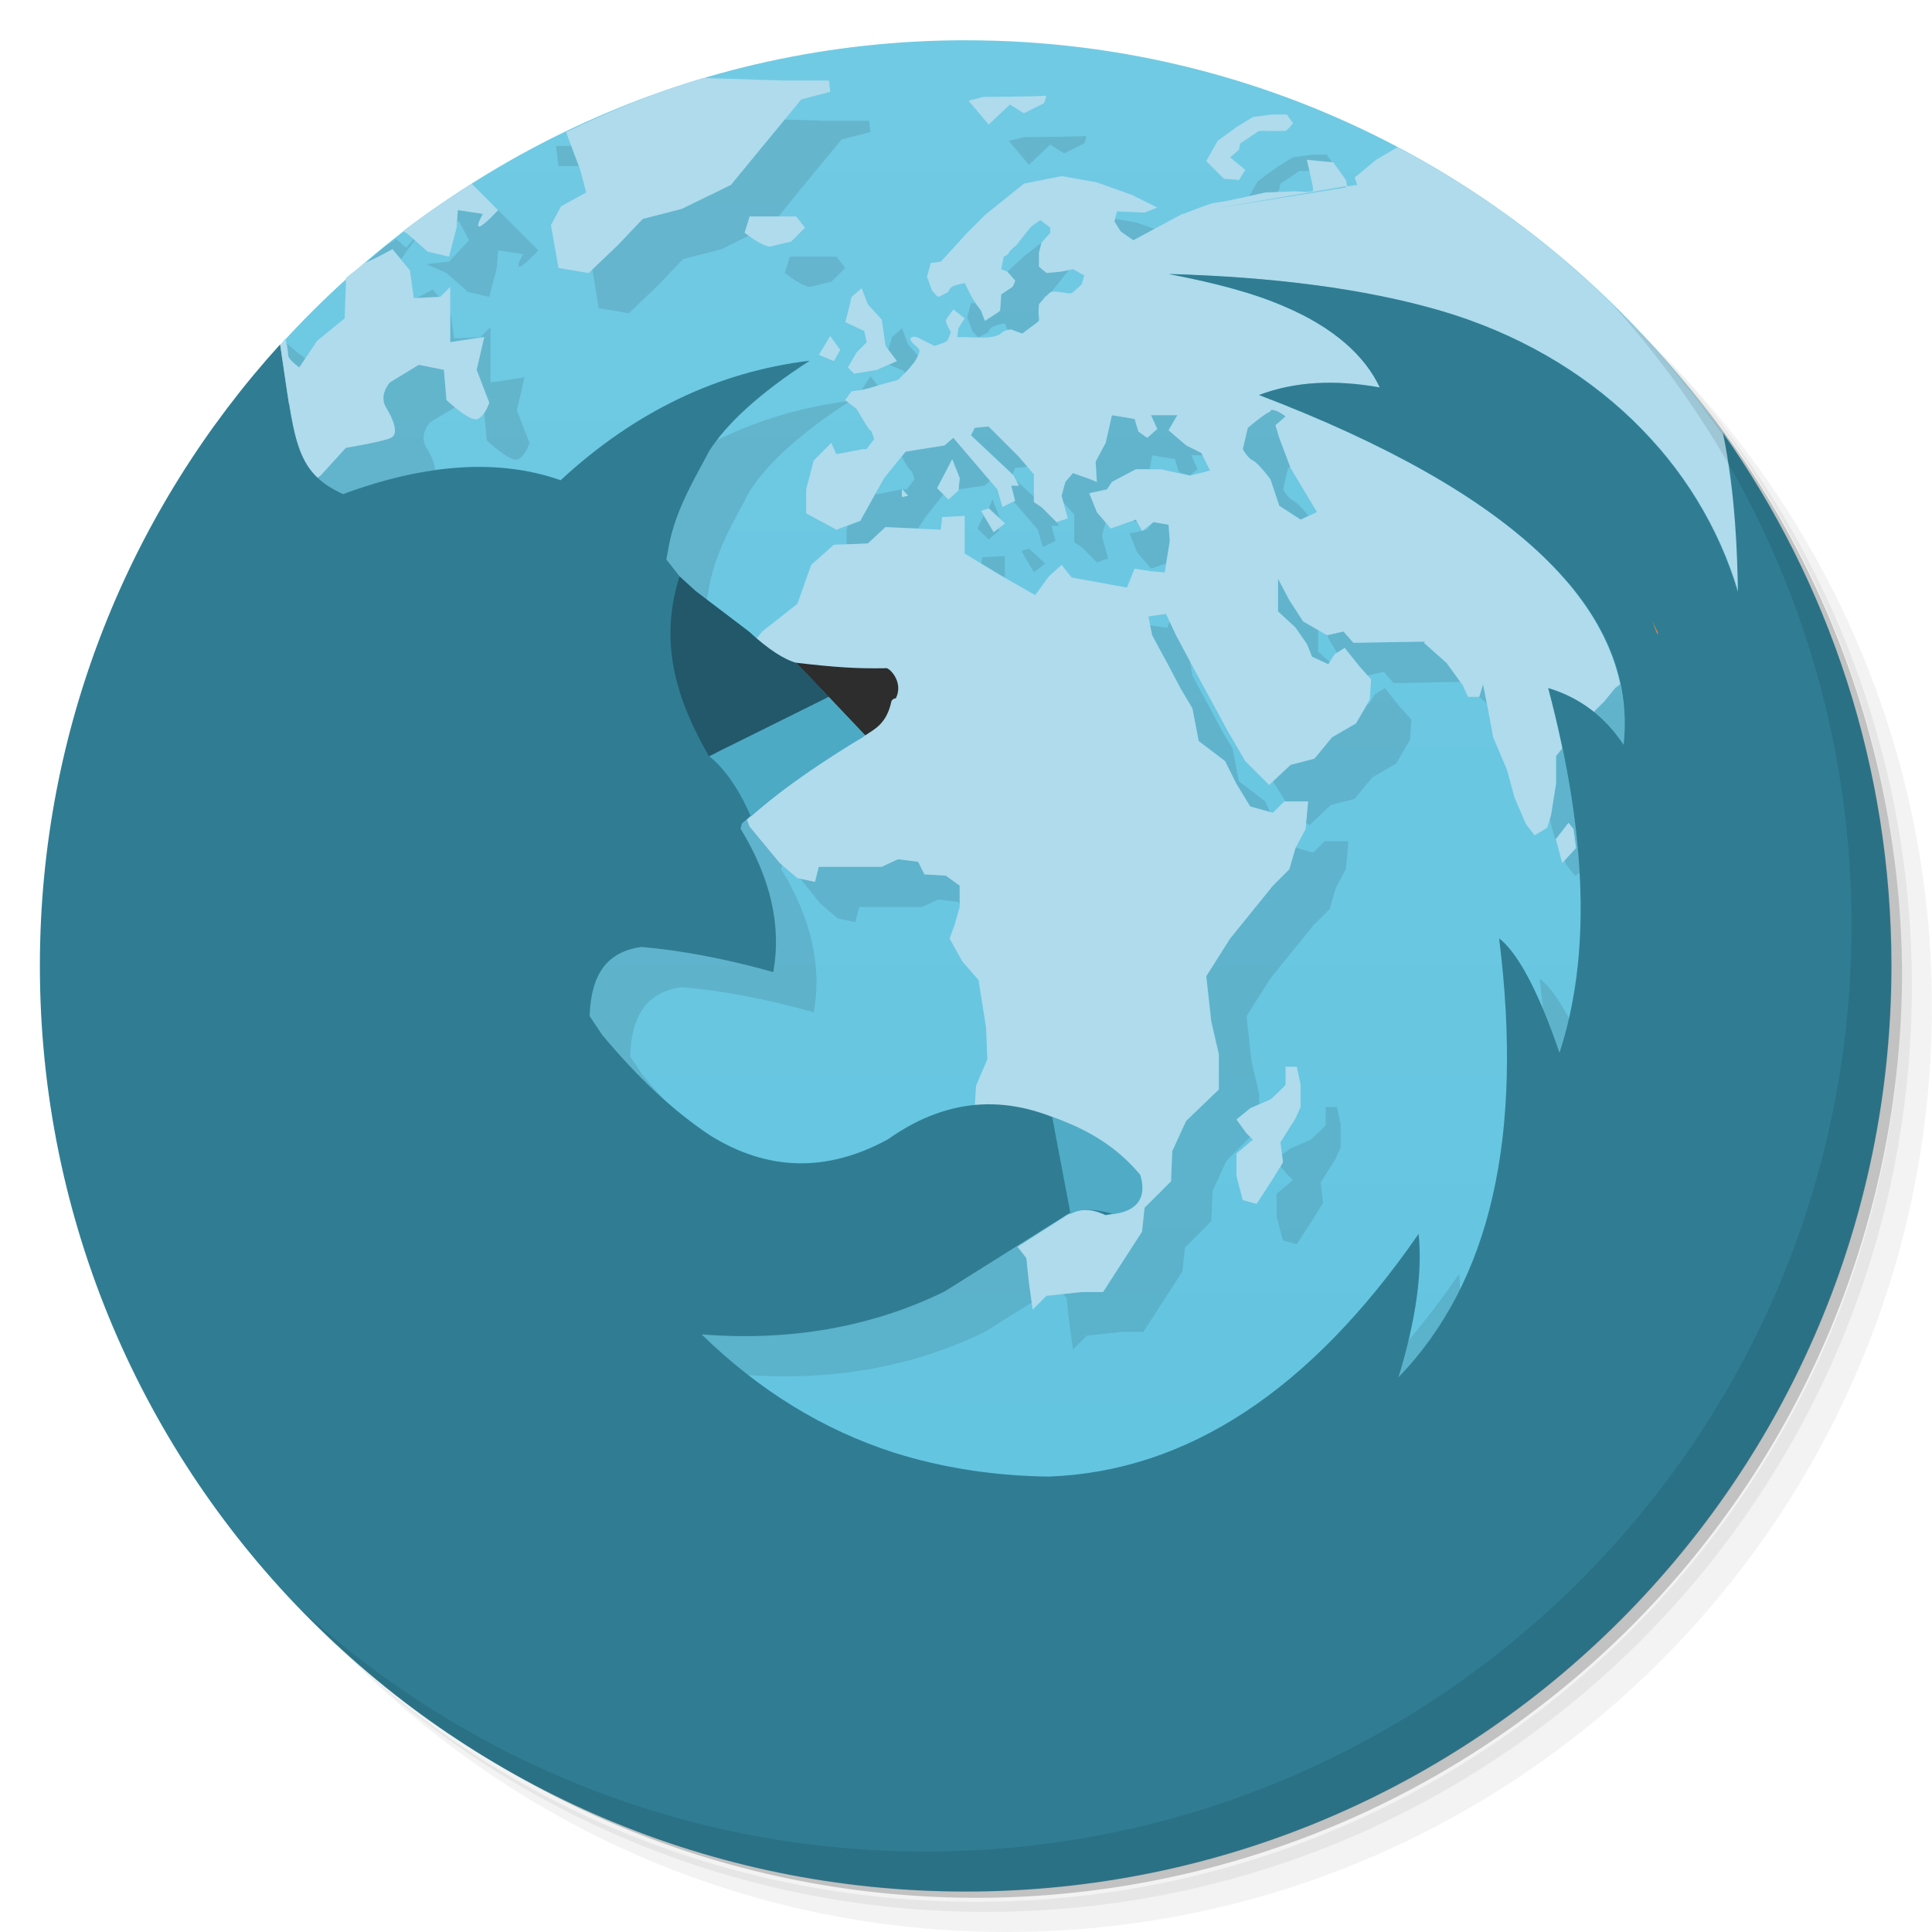 <?xml version="1.0" encoding="UTF-8" standalone="no"?>
<svg
   xmlns:dc="http://purl.org/dc/elements/1.1/"
   xmlns:cc="http://creativecommons.org/ns#"
   xmlns:rdf="http://www.w3.org/1999/02/22-rdf-syntax-ns#"
   xmlns:svg="http://www.w3.org/2000/svg"
   xmlns="http://www.w3.org/2000/svg"
   xmlns:sodipodi="http://sodipodi.sourceforge.net/DTD/sodipodi-0.dtd"
   xmlns:inkscape="http://www.inkscape.org/namespaces/inkscape"
   viewBox="0 0 48 48"
   id="svg2"
   version="1.1"
   inkscape:version="0.48.5 r10040"
   width="100%"
   height="100%"
   sodipodi:docname="firefox.svg">
  <sodipodi:namedview
     pagecolor="#ffffff"
     bordercolor="#666666"
     borderopacity="1"
     objecttolerance="10"
     gridtolerance="10"
     guidetolerance="10"
     inkscape:pageopacity="0"
     inkscape:pageshadow="2"
     inkscape:window-width="949"
     inkscape:window-height="746"
     id="namedview57"
     showgrid="false"
     inkscape:zoom="4.9166667"
     inkscape:cx="29.005324"
     inkscape:cy="24"
     inkscape:window-x="199"
     inkscape:window-y="137"
     inkscape:window-maximized="0"
     inkscape:current-layer="svg2" />
  <defs
     id="defs4">
    <clipPath
       id="clipPath6">
      <g
         transform="translate(0,-1004.362)"
         id="g8">
        <path
           d="m -24 13 c 0 1.105 -0.672 2 -1.5 2 -0.828 0 -1.5 -0.895 -1.5 -2 0 -1.105 0.672 -2 1.5 -2 0.828 0 1.5 0.895 1.5 2 z"
           transform="matrix(15.333,0,0,11.5,415,878.862)"
           fill="#1890d0"
           id="path10" />
      </g>
    </clipPath>
    <clipPath
       id="clipPath12">
      <g
         transform="translate(0,-1004.362)"
         id="g14">
        <path
           d="m -24 13 c 0 1.105 -0.672 2 -1.5 2 -0.828 0 -1.5 -0.895 -1.5 -2 0 -1.105 0.672 -2 1.5 -2 0.828 0 1.5 0.895 1.5 2 z"
           transform="matrix(15.333,0,0,11.5,415,878.862)"
           fill="#1890d0"
           id="path16" />
      </g>
    </clipPath>
    <linearGradient
       id="linearGradient3996"
       gradientUnits="userSpaceOnUse"
       gradientTransform="matrix(0,-1,1,0,-1.5e-6,48)"
       x1="1"
       x2="47">
      <stop
         stop-color="#60c3e0"
         stop-opacity="1"
         id="stop19"
         offset="0"
         style="stop-color:#60c3e0;stop-opacity:1;" />
      <stop
         offset="1"
         stop-color="#71cae3"
         stop-opacity="1"
         id="stop21" />
    </linearGradient>
  </defs>
  <path
     d="m 36.31,5 c 5.859,4.062 9.688,10.831 9.688,18.5 0,12.426 -10.07,22.5 -22.5,22.5 -7.669,0 -14.438,-3.828 -18.5,-9.688 1.037,1.822 2.306,3.499 3.781,4.969 4.085,3.712 9.514,5.969 15.469,5.969 12.703,0 23,-10.298 23,-23 0,-5.954 -2.256,-11.384 -5.969,-15.469 C 39.81,7.306 38.132,6.037 36.31,5 z m 4.969,3.781 c 3.854,4.113 6.219,9.637 6.219,15.719 0,12.703 -10.297,23 -23,23 -6.081,0 -11.606,-2.364 -15.719,-6.219 4.16,4.144 9.883,6.719 16.219,6.719 12.703,0 23,-10.298 23,-23 0,-6.335 -2.575,-12.06 -6.719,-16.219 z"
     opacity="0.05"
     id="path23" />
  <path
     d="m 41.28 8.781 c 3.712 4.085 5.969 9.514 5.969 15.469 0 12.703 -10.297 23 -23 23 -5.954 0 -11.384 -2.256 -15.469 -5.969 4.113 3.854 9.637 6.219 15.719 6.219 12.703 0 23 -10.298 23 -23 0 -6.081 -2.364 -11.606 -6.219 -15.719 z"
     opacity="0.1"
     id="path25" />
  <path
     d="M 31.25,2.375 C 39.865,5.529 46,13.792 46,23.505 c 0,12.426 -10.07,22.5 -22.5,22.5 -9.708,0 -17.971,-6.135 -21.12,-14.75 a 23,23 0 0 0 44.875,-7 23,23 0 0 0 -16,-21.875 z"
     opacity="0.2"
     id="path27" />
  <path
     d="m 24 1 c -6.757 0 -12.823 2.923 -17.03 7.563 c 0.088 0.579 0.152 1.058 0.219 1.469 c -3.155 3.792 -5.063 8.65 -5.063 13.969 c 0 12.09 9.79 21.875 21.875 21.875 c 12.09 0 21.875 -9.79 21.875 -21.875 c 0 -3.857 -0.998 -7.478 -2.75 -10.625 c -0.046 -0.788 -0.12 -1.667 -0.313 -2.594 c -4.162 -5.915 -11.03 -9.781 -18.813 -9.781 z m -18.344 9.156 c -0.426 0.563 -0.814 1.117 -1.188 1.719 c 0.367 -0.587 0.771 -1.169 1.188 -1.719 z m -1.313 1.906 c -0.276 0.454 -0.536 0.932 -0.781 1.406 c 0.247 -0.476 0.503 -0.95 0.781 -1.406 z m -1.938 4.03 c -0.181 0.493 -0.353 0.992 -0.5 1.5 c 0.148 -0.508 0.319 -1.01 0.5 -1.5 z"
     fill="url(#linearGradient3996)"
     fill-opacity="1"
     id="path29"
     style="fill-opacity:1.0" />
  <path
     d="m 19.5 2.969 l -0.625 0.75 l -0.719 0.875 l -1.219 0.594 l -0.969 0.25 l -0.625 0.656 l -0.625 0.594 l 0.156 0.969 l 0.75 0.125 l 0.719 -0.688 l 0.625 -0.656 l 0.969 -0.25 l 0.688 -0.344 c -0.047 -0.033 -0.069 -0.019 -0.125 -0.063 l 0.125 -0.406 l 0.719 0 l 0.531 -0.656 l 1.031 -1.25 l 0.719 -0.188 l -0.031 -0.281 l -1.125 0 l -0.969 -0.031 z m 7.469 0.406 c -0.055 0.023 -1.531 0.031 -1.531 0.031 l -0.375 0.094 l 0.5 0.594 l 0.531 -0.5 l 0.344 0.219 l 0.5 -0.25 c 0 0 0.086 -0.211 0.031 -0.188 z m -13.156 0.25 l 0.063 0.5 l 0.5 0 l -0.188 -0.5 l -0.375 0 z m 18.781 0.219 l -0.469 0.063 l -0.406 0.25 l -0.469 0.344 l -0.219 0.375 c 0.167 -0.037 0.406 -0.094 0.406 -0.094 l 0.281 0 l 0.063 -0.063 l 0.031 -0.156 l 0.469 -0.313 c 0 0 0.138 -0.001 0.25 0 c -0.028 -0.122 -0.063 -0.281 -0.063 -0.281 l 0.625 0.063 l -0.125 -0.188 l -0.375 0 z m -21.22 1.375 l -0.031 0.281 l 0.063 0 l 0.25 0.469 l -0.5 0.531 l -0.563 0.063 l 0.5 0.219 l 0.531 0.469 l 0.531 0.125 l 0.188 -0.719 l 0.031 -0.438 l 0.625 0.094 c 0 0 -0.188 0.313 -0.094 0.313 c 0.094 0 0.469 -0.406 0.469 -0.406 l -1 -1 c 0 0 -0.375 0.406 -0.469 0.406 c -0.094 0 0.094 -0.313 0.094 -0.313 l -0.625 -0.094 z m 16.344 0.219 l -0.031 0.063 l 0.156 0.25 l 0.313 0.219 l 0.531 -0.281 l -0.438 -0.156 l -0.531 -0.094 z m -17.875 0.5 c -0.099 0.078 -0.214 0.139 -0.313 0.219 c -0.144 0.127 -0.291 0.25 -0.438 0.375 c 0.343 -0.149 0.656 -0.344 0.656 -0.344 l 0.219 0.25 c 0.044 -0.068 0.125 -0.188 0.125 -0.188 l 0.219 -0.281 l -0.031 -0.031 l -0.188 0.219 l -0.25 -0.219 z m 16.03 0.094 l -0.406 0.313 l -0.438 0.406 c 0 0 -0.002 0.029 0 0.031 c 0.024 0.027 0.176 0.166 0.188 0.188 c 0.011 0.023 -0.063 0.156 -0.063 0.156 l -0.281 0.188 c 0 0 -0.019 0.379 -0.031 0.406 c -0.012 0.027 -0.375 0.25 -0.375 0.25 l -0.094 -0.25 l -0.156 -0.188 l -0.094 0 l -0.094 0.344 l 0.125 0.344 c 0 0 0.133 0.156 0.156 0.156 c 0.023 0 0.25 -0.125 0.25 -0.125 c 0 0 0.027 -0.117 0.156 -0.156 c 0.129 -0.039 0.25 -0.063 0.25 -0.063 l 0.063 0.156 l 0.031 0 c 0.025 -0.003 0.063 0 0.063 0 l 0.25 0.094 l 0.031 0 l 0.375 -0.281 l 0.031 -0.031 c 0.003 -0.038 0.006 -0.077 0 -0.094 c -0.023 -0.063 0 -0.313 0 -0.313 c 0 0 0.058 -0.082 0.125 -0.156 l 0 -0.031 c 0 0 0.031 -0.013 0.063 -0.031 c 0.031 -0.018 0.063 -0.041 0.063 -0.063 c 0 -0.011 0.045 -0.012 0.063 -0.031 c 0.053 -0.059 0.125 -0.156 0.125 -0.156 l 0.219 -0.281 l 0.094 -0.094 l -0.219 0.031 l -0.344 0.031 l -0.188 -0.156 l 0 -0.344 l 0.063 -0.25 z m -6.25 0.344 l -0.125 0.406 c 0.453 0.352 0.625 0.344 0.625 0.344 l 0.531 -0.125 l 0.344 -0.344 l -0.219 -0.281 l -1.156 0 z m -8.875 0.813 c 0 0 -0.186 0.11 -0.406 0.219 l 0.563 -0.031 l -0.156 -0.188 z m 0.438 0.531 l 0 0.781 l 0.75 -0.125 l -0.656 0.031 l -0.094 -0.688 z m 0.75 0.656 l 0.094 0 l -0.188 0.813 l 0.313 0.813 c 0 0 -0.045 0.131 -0.125 0.25 l 0.063 0.688 c 0 0 0.59 0.563 0.781 0.469 c 0.191 -0.094 0.281 -0.406 0.281 -0.406 l -0.313 -0.813 l 0.188 -0.813 l -0.844 0.125 l 0 -1.375 l -0.25 0.25 z m 18.13 -0.563 c 1.137 0.219 2.094 0.47 2.875 0.813 c 1.203 0.516 1.977 1.215 2.344 2 c -1.117 -0.199 -2.109 -0.149 -3 0.188 c 6.383 2.434 9.414 5.343 9.06 8.688 c -0.277 -0.416 -0.606 -0.753 -1 -1 c -0.268 -0.168 -0.559 -0.313 -0.875 -0.406 c 0.977 3.668 1.062 6.674 0.281 9.06 c -0.543 -1.594 -1.063 -2.508 -1.5 -2.844 c 0.613 4.918 -0.211 8.539 -2.5 10.906 c 0.441 -1.445 0.598 -2.629 0.5 -3.563 c -2.691 3.891 -5.753 5.904 -9.188 6.03 c -1.352 -0.016 -2.641 -0.216 -3.844 -0.594 c -1.77 -0.57 -3.359 -1.55 -4.781 -2.938 c 2.219 0.176 4.243 -0.191 6.03 -1.063 l 2.938 -1.844 c 0.226 -0.162 0.44 -0.208 0.656 -0.188 l -0.656 1.031 l -0.531 0 l -0.469 0.063 l 0.094 0.094 l 0.063 0.594 l 0.094 0.688 l 0.344 -0.344 l 0.875 -0.094 l 0.531 0 l 0.969 -1.5 l 0.063 -0.594 l 0.656 -0.656 l 0.031 -0.75 l 0.344 -0.75 l 0.594 -0.594 l -0.094 -0.094 l -0.25 -0.344 l 0.344 -0.281 l 0.219 -0.094 l 0 -0.25 l -0.188 -0.813 l -0.125 -1.125 l 0.594 -0.938 l 1.063 -1.313 l 0.406 -0.406 l 0.156 -0.531 l 0.25 -0.469 l 0.063 -0.688 l -0.594 0 l -0.281 0.281 l -0.438 -0.125 l -0.156 0.531 l -0.406 0.406 l -1.063 1.313 l -0.594 0.938 l 0.125 1.125 l 0.188 0.813 l 0 0.875 l -0.813 0.781 l -0.344 0.75 l -0.031 0.75 l -0.406 0.406 c -0.292 -0.277 -0.636 -0.548 -1.063 -0.781 c -1.465 -0.734 -2.977 -0.777 -4.563 0.344 c -1.52 0.828 -2.985 0.785 -4.406 -0.094 c -0.934 -0.617 -1.82 -1.461 -2.688 -2.5 l -0.313 -0.469 l 0 -0.031 c 0.043 -1.027 0.437 -1.563 1.281 -1.688 c 0.957 0.082 2.051 0.281 3.281 0.625 c 0.207 -1.141 -0.063 -2.335 -0.813 -3.563 l 0.031 -0.125 c 1.16 -1.035 2.121 -1.671 3 -2.156 c 0.316 -0.414 0.456 -0.567 0.688 -0.938 c -0.051 -0.109 0.059 -0.149 0.125 -0.094 c 0.07 -0.313 0.07 -0.285 -0.219 -0.688 c -0.852 0.203 -1.816 -0.055 -2.469 -0.219 c -0.336 -0.094 -0.793 -0.301 -1.313 -0.781 l -1.344 -1.25 l -0.344 -0.438 l 0.031 -0.156 c 0.145 -0.988 0.633 -1.777 1.031 -2.531 c 0.434 -0.691 1.269 -1.454 2.5 -2.25 c -2.281 0.273 -4.352 1.27 -6.188 2.969 c -1.52 -0.535 -3.332 -0.422 -5.406 0.344 c -0.54 -0.245 -0.8 -0.556 -1 -1 c 0.801 -0.296 1.56 -0.492 2.281 -0.594 c 0 -0.152 -0.095 -0.36 -0.219 -0.563 c -0.191 -0.313 0.094 -0.625 0.094 -0.625 l 0.625 -0.375 c -0.099 -0.083 -0.219 -0.188 -0.219 -0.188 l -0.063 -0.75 l -0.625 -0.125 l -0.719 0.438 c 0 0 -0.285 0.312 -0.094 0.625 c 0.191 0.312 0.316 0.656 0.125 0.75 c -0.191 0.094 -1.125 0.25 -1.125 0.25 l -0.313 0.344 c -0.119 -0.564 -0.217 -1.245 -0.375 -2.25 c -0.376 0.402 -0.723 0.829 -1.063 1.25 c -0.23 0.285 -0.443 0.582 -0.656 0.875 c -0.061 0.085 -0.128 0.164 -0.188 0.25 c -0.33 0.477 -0.645 0.965 -0.938 1.469 c -1.867 3.215 -2.938 6.949 -2.938 10.938 c 0 12.09 9.79 21.875 21.875 21.875 c 12.09 0 21.875 -9.79 21.875 -21.875 c 0 -2.988 -0.603 -5.844 -1.688 -8.438 c 0.001 0.04 -0.001 0.119 0 0.156 c -0.094 -0.317 -0.218 -0.632 -0.344 -0.938 c -0.037 -0.08 -0.055 -0.17 -0.094 -0.25 c -0.18 -0.403 -0.39 -0.778 -0.625 -1.156 c -1.325 -2.131 -3.505 -3.826 -6.344 -4.656 c -1.883 -0.545 -4.134 -0.831 -6.719 -0.906 z m 10.281 10.688 c 0.054 -0.512 0.011 -1.01 -0.094 -1.5 l -0.125 0.094 l -0.281 0.344 c 0 0 -0.14 0.13 -0.25 0.25 c 0.284 0.226 0.535 0.489 0.75 0.813 z m -17.938 -10.344 l -0.25 0.219 c -0.035 0.154 -0.063 0.194 -0.094 0.313 l 0.219 0.281 l -0.188 0.094 l 0.375 0.156 l 0 0.063 l 0.094 -0.094 l 0.156 -0.188 c 0 0 0.057 -0.072 0.094 -0.156 l -0.25 -0.281 l -0.156 -0.406 z m -15.281 0.375 c 0.019 0.099 0.031 0.211 0.031 0.281 c 0 0.125 0.281 0.313 0.281 0.313 l 0.156 -0.219 l -0.219 -0.156 c 0 0 -0.13 -0.12 -0.25 -0.219 z m 14.5 0.813 l -0.219 0.344 c 0 0 0.187 -0.04 0.25 -0.063 c 0.032 -0.012 0.088 -0.011 0.156 -0.031 l -0.188 -0.25 z m 20.594 0.656 c 0.198 0.264 0.407 0.514 0.594 0.781 c -0.005 -0.007 0.005 -0.024 0 -0.031 c -0.186 -0.264 -0.395 -0.5 -0.594 -0.75 z m -36.563 0.156 c -0.213 0.281 -0.428 0.56 -0.625 0.844 c -0.013 0.019 -0.018 0.044 -0.031 0.063 l 0 0.031 c 0.217 -0.316 0.428 -0.636 0.656 -0.938 z m 25.906 0.031 l 0 0.031 c -0.14 0.043 -0.563 0.406 -0.563 0.406 l -0.125 0.531 c 0 0 0.113 0.215 0.25 0.281 c 0.14 0.067 0.438 0.469 0.438 0.469 l 0.219 0.656 l 0.531 0.344 l 0.188 -0.094 c -0.083 -0.108 -0.264 -0.322 -0.375 -0.375 c -0.137 -0.066 -0.25 -0.281 -0.25 -0.281 l 0.125 -0.531 c 0 0 0.052 -0.022 0.063 -0.031 l -0.281 -0.719 l -0.094 -0.313 l 0.25 -0.219 c 0 0 -0.238 -0.199 -0.375 -0.156 z m -3.938 0.125 l -0.156 0.688 l -0.25 0.469 l 0.031 0.5 l -0.156 -0.063 l -0.438 -0.156 l -0.188 0.219 l -0.094 0.344 l 0.031 0.156 l 0.281 0.313 l 0 0.688 l 0.188 0.125 l 0.375 0.375 l 0.281 -0.094 l -0.156 -0.563 l 0.094 -0.344 l -0.219 -0.25 l -0.188 -0.469 l 0.438 -0.094 l 0.125 -0.188 l 0.594 -0.313 l 0.344 0 l 0.063 -0.344 l 0.563 0.094 l 0.094 0.313 l 0.063 0.031 l 0.219 0.063 l 0.188 -0.156 l -0.156 -0.344 l 0.281 0 l -0.031 -0.063 l -0.375 -0.188 l -0.438 -0.375 l 0.219 -0.375 l -0.656 0 l 0.156 0.344 l -0.25 0.219 l -0.219 -0.156 l -0.094 -0.313 l -0.563 -0.094 z m -3.063 0.281 l -0.344 0.031 l -0.094 0.188 l 1.031 0.969 l 0.063 -0.156 l 0.313 -0.031 l -0.219 -0.25 l -0.75 -0.75 z m -0.875 0.281 l -0.219 0.188 l -0.969 0.156 l -0.094 0.125 l 0.063 0.125 c 0 0 0.129 0.219 0.156 0.219 c 0.031 0 0.094 0.219 0.094 0.219 l -0.188 0.25 l -0.094 0 l 0.125 0.156 l -0.156 0.031 l 0 -0.188 l -0.625 0.125 l -0.031 -0.031 l -0.375 0.688 l -0.313 0.125 l -0.031 0.094 l 0 0.375 l 0.531 -0.031 l 0.438 -0.406 l 0.813 0.031 l 0.156 -0.25 l 0.469 -0.594 l -0.156 -0.156 l 0.375 -0.719 l 0.188 0.469 l -0.031 0.281 l 0.656 -0.094 l 0.125 -0.125 l -0.906 -1.063 z m 1.563 1.063 l 0.063 0.125 l -0.188 0 l 0.094 0.375 l -0.031 0.031 l 0.594 0.688 l 0.125 0.438 l 0.313 -0.156 l -0.094 -0.375 l 0.188 0 l -0.063 -0.094 l -0.375 -0.375 l -0.188 -0.125 l 0 -0.125 l -0.438 -0.406 z m -0.594 0.469 l -0.094 0.219 l 0.281 0.25 l -0.188 -0.469 z m -0.219 0.406 l -0.156 0.313 l 0.281 0.281 l 0.25 -0.219 l 0 -0.063 l -0.125 0.094 l -0.25 -0.406 z m 3.781 0.094 l -0.063 0.031 l 0.094 0.031 l -0.031 -0.063 z m 0.406 0.063 l -0.031 0.063 l -0.094 0.125 l -0.125 0.031 l -0.313 0.063 l 0.188 0.469 l 0.344 0.406 l 0.375 -0.125 l 0.094 -0.563 l -0.031 -0.406 l -0.375 -0.063 l -0.031 0 z m -3.063 0.656 l -0.188 0.063 l 0.313 0.531 l 0.281 -0.219 l -0.406 -0.375 z m -0.594 0.188 l -0.563 0.031 l -0.031 0.156 l 0.469 0.281 l 0.125 0.063 l 0 -0.531 z m 6.781 0.563 l 0 0.813 l 0.438 0.406 l 0.281 0.406 l 0.125 0.313 l 0.406 0.188 l 0.031 -0.063 l -0.281 -0.25 l 0 -0.531 l -0.375 -0.219 l -0.344 -0.531 l -0.281 -0.531 z m -2.688 1.063 l -0.063 0.156 l -0.438 -0.063 l 0.063 0.25 l 0.406 0.75 l 0.313 0.594 l 0.281 0.469 l 0.156 0.813 l 0.656 0.5 l 0.281 0.563 l 0.344 0.563 l 0.5 0.156 l -0.125 -0.281 l -0.656 -0.5 l -0.156 -0.813 l -0.281 -0.469 l -0.313 -0.594 l -0.406 -0.75 l -0.063 -0.375 l -0.344 -0.625 l -0.156 -0.344 z m 4.313 0.25 l -0.406 0.094 l 0.063 0.125 l 0.188 0.313 l 0.188 -0.125 l 0.375 0.469 l 0.188 0.219 l 0.406 -0.094 l 0.25 0.281 l 1.656 -0.031 l -0.344 -0.469 l -0.563 -0.5 l 0.031 -0.031 l -1.781 0.031 l -0.25 -0.281 z m 3.469 1.313 l -0.094 0.313 l 0.188 0.156 l -0.094 -0.469 z m -2.438 0.094 l -0.25 0.156 l -0.156 0.25 l -0.031 0 l -0.281 0.469 l -0.594 0.344 l -0.438 0.531 l -0.594 0.156 l -0.438 0.406 l 0.313 0.5 l 0.563 0 l -0.063 0.531 l 0.094 0.063 l 0.531 -0.5 l 0.594 -0.156 l 0.438 -0.531 l 0.594 -0.344 l 0.344 -0.594 l 0.031 -0.5 l -0.281 -0.313 l -0.375 -0.469 z m 4.406 1.469 l -0.156 0.219 l 0 0.688 l -0.125 0.781 l -0.031 0.094 l 0.125 0.469 l 0.031 0.031 l 0.313 -0.406 l 0.125 0.156 l 0.063 0.469 l -0.281 0.313 l 0.031 0.094 l 0.219 0.281 l 0.125 -0.063 c -0.054 -0.978 -0.205 -2.02 -0.438 -3.125 z m -16.5 2.781 l -0.406 0.188 l -1.563 0 l -0.094 0.375 l -0.375 -0.094 l 0.5 0.625 l 0.438 0.375 l 0.438 0.094 l 0.094 -0.375 l 1.563 0 l 0.406 -0.188 l 0.5 0.063 l 0.031 0.063 l 0 -0.469 l -0.344 -0.25 l -0.531 -0.031 l -0.156 -0.313 l -0.5 -0.063 z m 10.625 6.156 l 0 0.438 c -0.02 0.063 -0.375 0.375 -0.375 0.375 l -0.5 0.219 l -0.219 0.156 l 0.031 0.188 l -0.063 0.094 l 0.156 0.188 l 0.156 0.156 l -0.406 0.344 l 0 0.563 l 0.156 0.594 l 0.344 0.094 l 0.406 -0.625 l 0.25 -0.406 l -0.063 -0.5 l 0.375 -0.594 l 0.125 -0.281 l 0 -0.563 l -0.094 -0.438 l -0.281 0 z"
     opacity="0.1"
     fill="#000"
     fill-rule="nonzero"
     stroke="none"
     fill-opacity="1"
     id="path31" />
  <path
     d="m 42.04 16.418 c 0.055 0.098 0.098 0.195 0.148 0.289 -0.004 0.02 0.004 0.043 0 0.055 -0.012 -0.016 -0.031 -0.039 -0.031 -0.055 -0.043 -0.098 -0.07 -0.191 -0.117 -0.289 m 0 0"
     opacity="0.1"
     fill="#000"
     fill-rule="nonzero"
     stroke="none"
     fill-opacity="1"
     id="path33" />
  <path
     d="m 20.773 17.465 1.723 1.805 c 0.242 -0.16 0.535 -0.293 0.652 -0.852 0.023 -0.039 0.055 -0.063 0.109 -0.07 0.207 -0.41 0 -0.551 -0.254 -0.746 -0.73 0.012 -1.258 -0.023 -2.23 -0.137 m 0 0"
     opacity="0.1"
     fill="#000"
     fill-rule="nonzero"
     stroke="none"
     fill-opacity="1"
     id="path35" />
  <path
     d="m 19.703 21.363 c -0.215 -0.504 -0.605 -1.195 -1.082 -1.574 l 2.969 -1.477 0.918 0.945 c -1.047 0.637 -1.992 1.281 -2.805 2.105 m 0 0"
     opacity="0.1"
     fill="#000"
     fill-rule="nonzero"
     stroke="none"
     fill-opacity="1"
     id="path37" />
  <path
     d="m 18.02,15.258 c -0.531,1.66 -0.199,3.156 0.594,4.531 l 2.977,-1.477 C 21.196,17.886 20.786,17.468 20.786,17.468 20.481,17.386 20.091,17.136 19.614,16.695 L 18.395,15.539 M 18.02,15.258"
     opacity="0.1"
     fill="#000"
     fill-rule="nonzero"
     stroke="none"
     fill-opacity="1"
     id="path39" />
  <path
     d="m 17.469 1.938 c -1.182 0.349 -2.312 0.818 -3.406 1.344 l 0.344 0.906 0.156 0.594 -0.625 0.344 -0.25 0.469 0.188 1.063 0.75 0.125 0.719 -0.688 0.625 -0.656 0.969 -0.25 1.219 -0.594 0.719 -0.875 1.031 -1.25 l 0.719 -0.188 -0.031 -0.281 l -1.125 0 z m 8.5 0.438 c -0.055 0.023 -1.531 0.031 -1.531 0.031 l -0.375 0.094 l 0.5 0.594 0.531 -0.5 0.344 0.219 0.5 -0.25 c 0 0 0.086 -0.211 0.031 -0.188 z m 5.625 0.469 -0.469 0.063 -0.406 0.25 l -0.469 0.344 -0.281 0.5 l 0.438 0.438 0.375 0.031 0.156 -0.25 -0.375 -0.313 0.219 -0.188 l 0.031 -0.156 0.469 -0.313 c 0 0 0.609 0.008 0.656 0 0.047 -0.008 0.188 -0.188 0.188 -0.188 l -0.156 -0.219 z m 3.125 0.813 -0.531 0.313 -0.531 0.438 0.063 0.188 -0.25 0.031 l -0.031 -0.156 -0.313 -0.438 -0.656 -0.063 c 0 0 0.156 0.668 0.156 0.75 0 0.082 -0.438 0.031 -0.438 0.031 l -0.75 0.031 c 0 0 -1.082 0.25 -1.219 0.25 -0.129 0 -0.762 0.262 -0.813 0.281 l -0.031 0 l -1.219 0.656 -0.313 -0.219 -0.156 -0.25 0.063 -0.25 0.688 0.031 0.313 -0.125 -0.625 -0.313 -0.875 -0.313 -0.875 -0.156 -0.938 0.188 -0.969 0.781 -0.438 0.438 -0.656 0.719 -0.25 0.031 -0.094 0.344 l 0.125 0.344 c 0 0 0.133 0.156 0.156 0.156 0.023 0 0.25 -0.125 0.25 -0.125 0 0 0.027 -0.117 0.156 -0.156 0.129 -0.039 0.25 -0.063 0.25 -0.063 l 0.188 0.375 0.219 0.313 0.094 0.25 c 0 0 0.363 -0.223 0.375 -0.25 c 0.012 -0.027 0.031 -0.406 0.031 -0.406 l 0.281 -0.188 c 0 0 0.073 -0.133 0.063 -0.156 c -0.012 -0.023 -0.188 -0.219 -0.188 -0.219 l -0.156 -0.063 0.063 -0.313 c 0 0 0.125 -0.051 0.125 -0.094 0 -0.043 0.188 -0.188 0.188 -0.188 l 0.219 -0.281 0.156 -0.188 l 0.219 -0.156 0.25 0.188 0 0.125 -0.219 0.25 -0.063 0.25 0 0.344 l 0.188 0.156 0.344 -0.031 0.313 -0.063 0.281 0.156 -0.063 0.219 c 0 0 -0.195 0.188 -0.25 0.219 -0.055 0.031 -0.414 -0.063 -0.5 -0.031 -0.086 0.031 -0.313 0.313 -0.313 0.313 0 0 -0.023 0.25 0 0.313 0.006 0.017 0.003 0.055 0 0.094 l -0.031 0.031 l -0.375 0.281 -0.031 0 -0.25 -0.094 c 0 0 -0.156 0.008 -0.219 0.063 -0.063 0.055 -0.12 0.102 -0.313 0.125 -0.191 0.023 -0.563 0 -0.594 0 l -0.219 0 0.031 -0.219 0.156 -0.25 l -0.281 -0.219 c 0 0 -0.18 0.227 -0.188 0.281 -0.008 0.055 0.125 0.281 0.125 0.281 0 0 -0.063 0.18 -0.094 0.219 -0.031 0.039 -0.313 0.125 -0.313 0.125 l -0.438 -0.219 c 0 0 -0.18 -0.04 -0.156 0.063 0.023 0.102 0.219 0.195 0.219 0.281 0 0.086 -0.125 0.281 -0.125 0.281 l -0.156 0.188 -0.25 0.25 -0.344 0.094 c 0 0 -0.247 0.07 -0.313 0.094 -0.063 0.023 -0.25 0.063 -0.25 0.063 l -0.25 0.031 l -0.156 0.219 l 0.281 0.219 0.188 0.313 c 0 0 0.129 0.219 0.156 0.219 0.031 0 0.094 0.219 0.094 0.219 l -0.188 0.25 -0.094 0 -0.656 0.125 -0.125 -0.281 -0.438 0.438 -0.188 0.719 0 0.594 0.75 0.406 l 0.594 -0.219 0.594 -1.063 0.531 -0.656 0.969 -0.156 0.219 -0.188 l 1.094 1.281 0.125 0.438 0.313 -0.156 -0.094 -0.375 0.188 0 -0.125 -0.25 -1.063 -1 0.094 -0.188 0.344 -0.031 0.75 0.75 0.375 0.438 0 0.688 0.188 0.125 0.375 0.375 0.281 -0.094 -0.156 -0.563 0.094 -0.344 0.188 -0.219 0.438 0.156 0.156 0.063 -0.031 -0.5 0.25 -0.469 0.156 -0.688 0.563 0.094 0.094 0.313 0.219 0.156 0.25 -0.219 -0.156 -0.344 0.656 0 -0.219 0.375 0.438 0.375 0.375 0.188 0.219 0.438 -0.5 0.125 -0.719 -0.156 -0.625 0 -0.594 0.313 -0.125 0.188 -0.438 0.094 0.188 0.469 0.344 0.406 0.625 -0.219 0.156 0.281 0.281 -0.219 0.375 0.063 0.031 0.406 -0.125 0.781 l -0.344 -0.031 -0.406 -0.063 -0.188 0.469 l -1.375 -0.25 -0.25 -0.313 -0.313 0.281 -0.344 0.469 -0.875 -0.5 -0.875 -0.531 0 -0.938 -0.563 0.031 l -0.031 0.313 -1.375 -0.063 -0.438 0.406 l -0.844 0.031 -0.563 0.5 l -0.344 0.969 l -0.875 0.688 -0.219 0.281 c 0.323 0.219 0.601 0.392 0.83 0.456 0.653 0.164 1.63 0.372 2.482 0.169 0.289 0.403 0.289 0.375 0.219 0.688 -0.066 -0.055 -0.176 -0.015 -0.125 0.094 -0.231 0.371 -0.372 0.523 -0.688 0.938 -0.848 0.468 -1.769 1.075 -2.875 2.047 l 0.063 0.172 0.75 0.906 0.438 0.375 0.438 0.094 0.094 -0.375 1.563 0 0.406 -0.188 0.5 0.063 0.156 0.313 l 0.531 0.031 0.344 0.25 l 0 0.531 -0.125 0.438 -0.125 0.344 0.313 0.563 0.406 0.469 0.188 1.188 0.031 0.781 -0.281 0.656 -0.031 0.5 c 0.815 -0.075 1.623 0.107 2.406 0.5 0.672 0.367 1.074 0.867 1.531 1.25 0.203 0.648 0.032 0.871 -0.688 0.969 -0.347 -0.164 -0.692 -0.203 -1.063 0.063 l -1.125 0.719 l 0.219 0.281 l 0.063 0.594 0.094 0.688 l 0.344 -0.344 l 0.875 -0.094 0.531 0 0.969 -1.5 l 0.063 -0.594 l 0.656 -0.656 0.031 -0.75 0.344 -0.75 0.813 -0.781 0 -0.875 -0.188 -0.813 -0.125 -1.125 l 0.594 -0.938 1.063 -1.313 l 0.406 -0.406 0.156 -0.531 0.25 -0.469 0.063 -0.688 -0.594 0 -0.281 0.281 -0.563 -0.156 -0.344 -0.563 -0.281 -0.563 -0.656 -0.5 -0.156 -0.813 -0.281 -0.469 -0.313 -0.594 -0.406 -0.75 -0.094 -0.469 0.438 -0.063 0.25 0.531 0.5 0.938 0.375 0.688 0.406 0.75 0.438 0.75 0.594 0.594 0.531 -0.5 0.594 -0.156 0.438 -0.531 0.594 -0.344 0.344 -0.594 0.031 -0.5 -0.281 -0.313 -0.375 -0.469 -0.25 0.156 l -0.156 0.25 -0.406 -0.188 -0.125 -0.313 -0.281 -0.406 -0.438 -0.406 l 0 -0.813 0.281 0.531 0.344 0.531 0.594 0.344 0.406 -0.094 0.25 0.281 1.781 -0.031 -0.031 0.031 0.563 0.5 0.406 0.563 0.125 0.281 0.281 0 0.094 -0.313 0.094 0.469 0.156 0.844 0.344 0.813 0.188 0.688 0.281 0.656 0.219 0.281 0.313 -0.188 0.094 -0.313 0.125 -0.781 0 -0.688 0.156 -0.188 c -0.102 -0.489 -0.207 -0.986 -0.344 -1.5 0.42 0.124 0.795 0.332 1.125 0.594 0.11 -0.12 0.25 -0.25 0.25 -0.25 l 0.281 -0.344 0.125 -0.094 c -0.579 -2.718 -3.564 -5.126 -8.969 -7.188 0.891 -0.336 1.883 -0.386 3 -0.188 -0.367 -0.785 -1.141 -1.484 -2.344 -2 -0.781 -0.343 -1.738 -0.593 -2.875 -0.813 2.584 0.076 4.836 0.362 6.719 0.906 3.82 1.117 6.457 3.789 7.406 7 -0.013 -0.841 -0.041 -2.374 -0.344 -3.875 c -0.008 -0.012 -0.023 -0.019 -0.031 -0.031 -2.087 -2.98 -4.852 -5.446 -8.094 -7.156 z m -23 0.906 c -0.598 0.378 -1.16 0.758 -1.719 1.188 l 0.094 0.031 0.531 0.469 0.531 0.125 0.188 -0.719 0.031 -0.438 0.625 0.094 c 0 0 -0.188 0.313 -0.094 0.313 0.094 0 0.469 -0.406 0.469 -0.406 z m 21.719 0.063 0 0.031 l -3.313 0.531 z m -14.813 0.75 -0.125 0.406 c 0.453 0.352 0.625 0.344 0.625 0.344 l 0.531 -0.125 0.344 -0.344 -0.219 -0.281 z m -8.875 0.813 c 0 0 -0.329 0.192 -0.688 0.344 -0.151 0.13 -0.321 0.242 -0.469 0.375 -0.009 0.075 0 0.156 0 0.156 l -0.031 0.844 -0.688 0.563 -0.438 0.656 c 0 0 -0.281 -0.188 -0.281 -0.313 0 -0.102 -0.046 -0.318 -0.063 -0.406 -0.045 0.049 -0.08 0.107 -0.125 0.156 0.279 1.838 0.323 2.745 0.906 3.313 l 0.094 -0.063 0.625 -0.688 c 0 0 0.934 -0.156 1.125 -0.25 0.191 -0.094 0.066 -0.438 -0.125 -0.75 c -0.191 -0.313 0.094 -0.625 0.094 -0.625 l 0.719 -0.438 0.625 0.125 0.063 0.75 c 0 0 0.59 0.563 0.781 0.469 c 0.191 -0.094 0.281 -0.406 0.281 -0.406 l -0.313 -0.813 0.188 -0.813 -0.844 0.125 l 0 -1.375 -0.25 0.25 -0.656 0.031 -0.094 -0.688 z m -2.781 2.375 c -0.366 0.405 -0.726 0.821 -1.063 1.25 l 0.031 0.031 c 0.339 -0.432 0.663 -0.875 1.031 -1.281 z m 14.438 -1.406 -0.25 0.219 c -0.07 0.305 -0.156 0.625 -0.156 0.625 l 0.469 0.219 0.063 0.281 -0.25 0.25 -0.219 0.375 0.156 0.156 0.563 -0.094 0.5 -0.219 l -0.281 -0.375 -0.094 -0.656 -0.344 -0.375 z m -0.781 1.188 -0.281 0.469 0.375 0.156 0.156 -0.281 z m 10.938 1.844 c 0.137 -0.043 0.375 0.156 0.375 0.156 l -0.25 0.219 0.094 0.313 0.281 0.75 0.281 0.469 0.375 0.625 -0.406 0.188 -0.531 -0.344 -0.219 -0.656 c 0 0 -0.297 -0.402 -0.438 -0.469 -0.137 -0.066 -0.25 -0.281 -0.25 -0.281 l 0.125 -0.531 c 0 0 0.422 -0.363 0.563 -0.406 z m -26.563 0.875 c -0.181 0.266 -0.361 0.537 -0.531 0.813 0.161 -0.258 0.36 -0.499 0.531 -0.75 z m 18.656 0.344 -0.375 0.719 0.281 0.281 0.25 -0.219 0.031 -0.313 z m -1.25 0.75 0 0.188 0.156 -0.031 z m 2.156 0.469 -0.188 0.063 0.313 0.531 0.281 -0.219 z m 14.406 7.813 -0.313 0.406 0.156 0.594 0.344 -0.375 -0.063 -0.469 z m -7.03 6.06 l 0 0.438 c -0.02 0.063 -0.375 0.375 -0.375 0.375 l -0.5 0.219 -0.344 0.281 0.25 0.344 0.156 0.156 -0.406 0.344 0 0.563 0.156 0.594 0.344 0.094 0.406 -0.625 0.25 -0.406 -0.063 -0.5 0.375 -0.594 0.125 -0.281 0 -0.563 l -0.094 -0.438 z"
     fill="#afdbec"
     fill-rule="nonzero"
     stroke="none"
     fill-opacity="1"
     id="path41" />
  <path
     d="m 29.06 6.813 c 1.137 0.219 2.094 0.47 2.875 0.813 1.203 0.516 1.977 1.215 2.344 2 -1.117 -0.199 -2.109 -0.149 -3 0.188 6.383 2.434 9.415 5.343 9.06 8.688 -0.465 -0.699 -1.093 -1.175 -1.875 -1.406 0.977 3.668 1.062 6.675 0.281 9.06 -0.543 -1.594 -1.063 -2.508 -1.5 -2.844 0.613 4.918 -0.211 8.539 -2.5 10.906 0.441 -1.445 0.598 -2.628 0.5 -3.563 -2.691 3.891 -5.753 5.904 -9.188 6.03 -1.352 -0.016 -2.641 -0.216 -3.844 -0.594 -1.77 -0.57 -3.359 -1.55 -4.781 -2.938 2.219 0.176 4.243 -0.191 6.03 -1.063 l 2.938 -1.844 c 0.371 -0.266 0.715 -0.227 1.063 -0.063 0.719 -0.098 0.89 -0.321 0.688 -0.969 -0.457 -0.383 -0.859 -0.883 -1.531 -1.25 -1.465 -0.734 -2.977 -0.777 -4.563 0.344 -1.52 0.828 -2.985 0.785 -4.406 -0.094 -0.934 -0.617 -1.82 -1.461 -2.688 -2.5 l -0.313 -0.469 0 -0.031 c 0.043 -1.027 0.437 -1.563 1.281 -1.688 0.957 0.082 2.051 0.281 3.281 0.625 0.207 -1.141 -0.063 -2.335 -0.813 -3.563 l 0.031 -0.125 c 0.075 -0.067 0.395 -0.358 0.469 -0.422 -0.215 -0.504 -0.609 -0.957 -1.086 -1.336 c -0.793 -1.375 -1.445 -2.676 -0.914 -4.336 l 0.313 0.281 -0.313 -0.313 -0.344 -0.438 0.031 -0.156 c 0.145 -0.988 0.633 -1.777 1.031 -2.531 0.434 -0.691 1.269 -1.454 2.5 -2.25 -2.281 0.273 -4.352 1.27 -6.188 2.969 -1.52 -0.535 -3.332 -0.422 -5.406 0.344 c -1.223 -0.556 -1.204 -1.355 -1.563 -3.719 -3.703 4.082 -5.969 9.491 -5.969 15.438 0 12.703 10.297 23 23 23 12.703 0 23 -10.297 23 -23 c 0 -4.93 -1.547 -9.506 -4.188 -13.25 0.321 1.531 0.362 3.11 0.375 3.969 -0.949 -3.211 -3.586 -5.883 -7.406 -7 c -1.883 -0.545 -4.134 -0.831 -6.719 -0.906 z"
     fill="#cf5225"
     fill-rule="nonzero"
     stroke="none"
     fill-opacity="1"
     id="path43"
     style="fill:#307d93;fill-opacity:1" />
  <path
     d="m 41.04 15.418 c 0.055 0.098 0.098 0.195 0.148 0.289 -0.004 0.02 0.004 0.043 0 0.055 -0.012 -0.016 -0.031 -0.039 -0.031 -0.055 -0.043 -0.098 -0.07 -0.191 -0.117 -0.289 m 0 0"
     fill="#ec7f43"
     fill-rule="nonzero"
     stroke="none"
     fill-opacity="1"
     id="path45" />
  <path
     d="m 26.598 30.16 c 0.328 -0.184 0.746 -0.082 1.059 0 0.309 -0.027 0.91 -0.195 0.672 -0.973 -0.398 -0.469 -1 -1.027 -2.188 -1.438 m 0.457 2.41"
     fill="#fbf4ce"
     fill-rule="nonzero"
     stroke="none"
     fill-opacity="1"
     id="path47"
     style="fill:#50acc6;fill-opacity:1" />
  <path
     d="m 19.773 16.465 1.723 1.805 c 0.242 -0.16 0.535 -0.293 0.652 -0.852 0.023 -0.039 0.055 -0.063 0.109 -0.07 0.207 -0.41 -0.18 -0.785 -0.254 -0.746 -0.73 0.012 -1.258 -0.023 -2.23 -0.137"
     fill="#2d2d2d"
     fill-rule="nonzero"
     stroke="none"
     fill-opacity="1"
     id="path49" />
  <path
     d="m 18.66 20.297 c -0.215 -0.504 -0.562 -1.129 -1.039 -1.508 l 2.969 -1.477 0.91 0.961 c -1.047 0.637 -1.988 1.261 -2.844 2.01"
     fill="#fbf4ce"
     fill-rule="nonzero"
     stroke="none"
     fill-opacity="1"
     id="path51"
     style="fill:#4caac5;fill-opacity:1" />
  <path
     d="m 16.883 14.32 c -0.531 1.66 -0.062 3.094 0.731 4.469 l 2.977 -1.477 c -0.395 -0.426 -0.805 -0.844 -0.805 -0.844 -0.305 -0.082 -0.695 -0.332 -1.172 -0.773 l -1.328 -1.01"
     fill="#b93620"
     fill-rule="nonzero"
     stroke="none"
     fill-opacity="1"
     id="path53"
     style="fill:#22586a;fill-opacity:1" />
  <path
     d="m 40.03,7.531 c 3.712,4.084 5.969,9.514 5.969,15.469 0,12.703 -10.297,23 -23,23 C 17.045,46 11.615,43.744 7.53,40.031 11.708,44.322 17.54,47 23.999,47 c 12.703,0 23,-10.298 23,-23 0,-6.462 -2.677,-12.291 -6.969,-16.469 z"
     opacity="0.1"
     id="path55" />
</svg>
